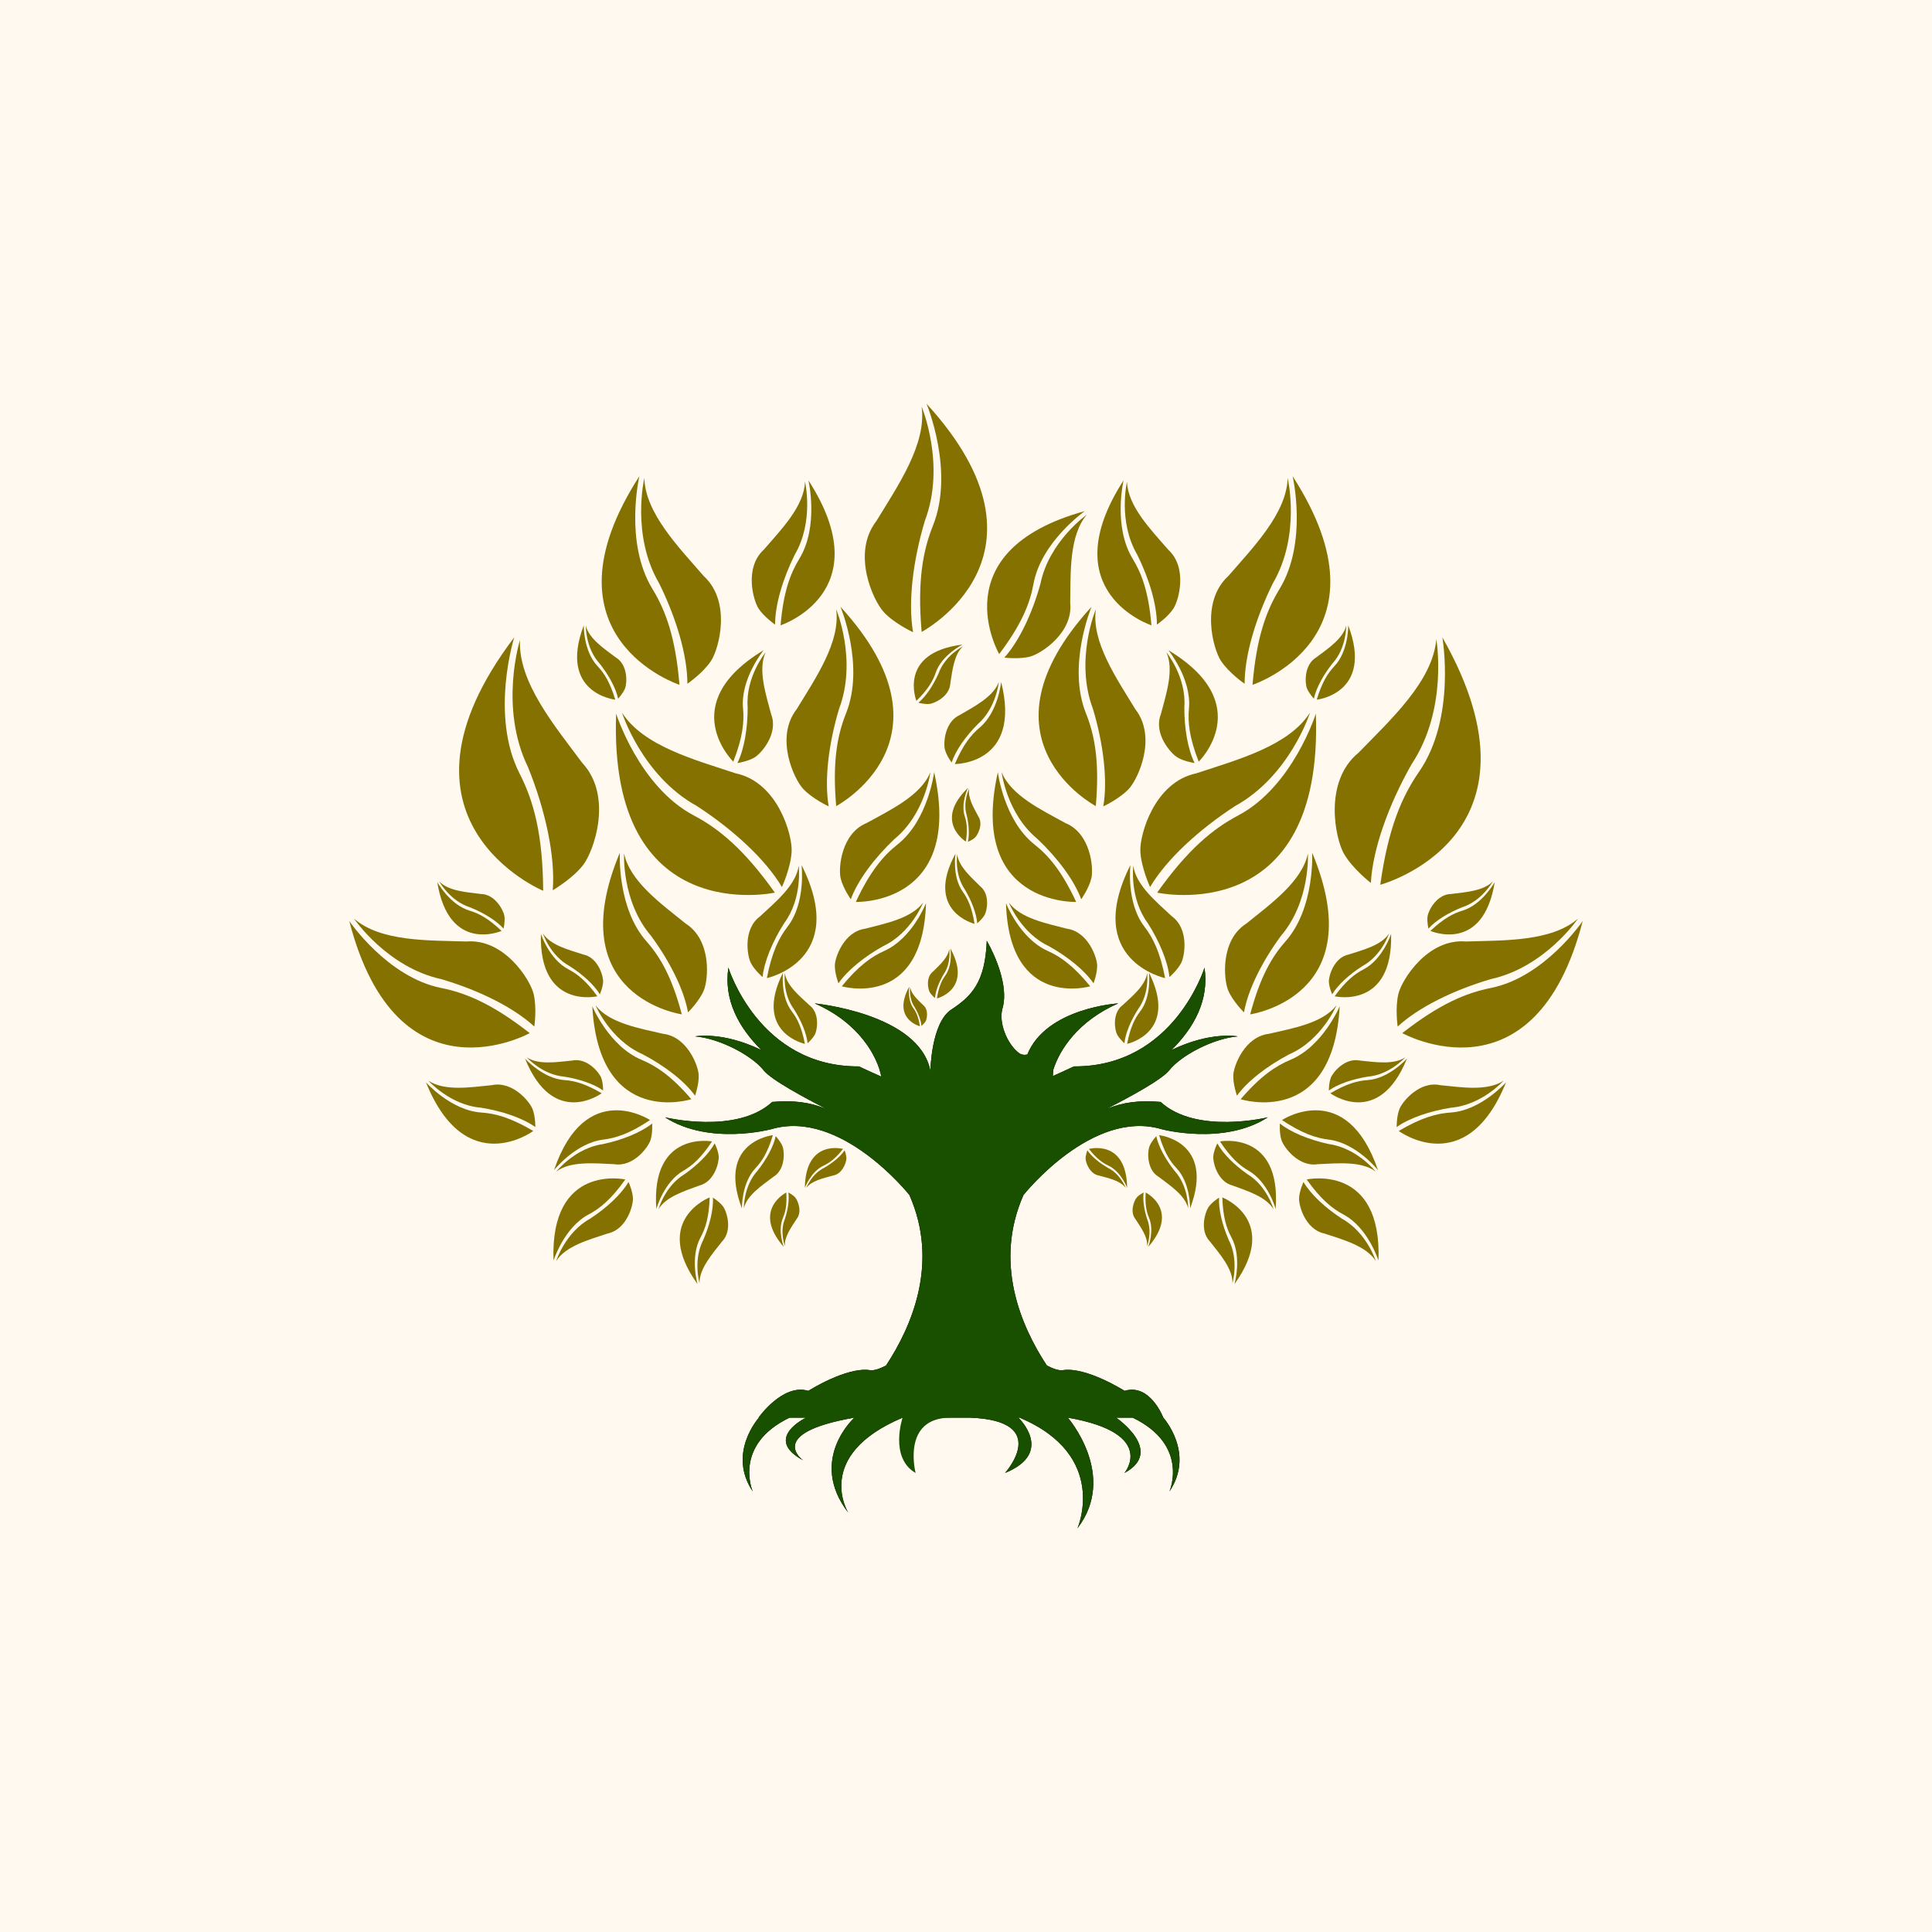 <?xml version="1.0" encoding="UTF-8" standalone="no"?><!DOCTYPE svg PUBLIC "-//W3C//DTD SVG 1.1//EN" "http://www.w3.org/Graphics/SVG/1.1/DTD/svg11.dtd"><svg width="100%" height="100%" viewBox="0 0 521 521" version="1.1" xmlns="http://www.w3.org/2000/svg" xmlns:xlink="http://www.w3.org/1999/xlink" xml:space="preserve" xmlns:serif="http://www.serif.com/" style="fill-rule:evenodd;clip-rule:evenodd;stroke-linejoin:round;stroke-miterlimit:2;"><rect x="0" y="0" width="521" height="521" fill="#333333" stroke="none"/><rect id="personal-website" serif:id="personal website" x="0" y="0" width="521" height="521" style="fill:none;"/><rect x="0" y="0" width="521" height="521" style="fill:#fff9f0;"/><g><g><g><g><g><path d="M217.401,320.392c-0,-0 1.423,-3.808 4.885,-5.49c2.308,-1.334 4.387,-3.058 5.479,-4.702c-0,0 0.491,1.225 0.483,2.23c-0.008,1.005 -1.071,4.19 -3.673,4.597c-2.582,0.709 -5.767,1.385 -7.174,3.365Z" style="fill:#857100;"/><path d="M227.349,309.836c-0,-0 -10.104,-2.794 -10.304,10.473c0,-0 1.646,-4.4 5.081,-5.994c1.574,-0.73 3.18,-1.895 5.223,-4.479Z" style="fill:#857100;"/></g><g><path d="M211.68,336.085c0,0 -1.481,-3.785 -0.026,-7.348c0.828,-2.534 1.226,-5.206 0.941,-7.158c0,-0 1.184,0.584 1.849,1.338c0.665,0.753 1.998,3.835 0.333,5.875c-1.45,2.251 -3.37,4.88 -3.097,7.293Z" style="fill:#857100;"/><path d="M212.042,321.585c0,0 -9.388,4.663 -0.682,14.676c0,-0 -1.711,-4.374 -0.217,-7.854c0.684,-1.595 1.103,-3.534 0.899,-6.822Z" style="fill:#857100;"/></g><g><path d="M200.596,325.798c0,-0 -0.115,-5.935 3.679,-10.08c2.415,-3.053 4.31,-6.511 4.908,-9.329c-0,-0 1.325,1.399 1.855,2.767c0.53,1.369 0.799,6.264 -2.513,8.216c-3.124,2.351 -7.083,4.982 -7.929,8.426Z" style="fill:#857100;"/><path d="M208.422,306.118c-0,0 -15.217,1.642 -8.353,19.759c0,-0 -0.132,-6.858 3.672,-10.869c1.744,-1.839 3.297,-4.284 4.681,-8.89Z" style="fill:#857100;"/></g><g><path d="M177.574,326.098c-0,0 1.743,-6.294 7.045,-9.473c3.507,-2.46 6.591,-5.511 8.107,-8.295c0,-0 0.958,1.891 1.087,3.501c0.129,1.609 -1.125,6.856 -5.232,7.874c-4.032,1.497 -9.034,3.028 -11.007,6.393Z" style="fill:#857100;"/><path d="M192.009,307.805c-0,0 -16.562,-3.049 -15.016,18.211c0,-0 2.015,-7.273 7.287,-10.307c2.416,-1.391 4.823,-3.481 7.729,-7.904Z" style="fill:#857100;"/></g><g><path d="M188.638,346.044c0,-0 -1.806,-6.277 1.051,-11.759c1.702,-3.931 2.735,-8.145 2.571,-11.311c0,0 1.806,1.111 2.758,2.416c0.952,1.304 2.626,6.432 -0.342,9.447c-2.653,3.385 -6.116,7.306 -6.038,11.207Z" style="fill:#857100;"/><path d="M191.375,322.903c-0,-0 -15.712,6.062 -3.275,23.374c0,-0 -2.086,-7.252 0.821,-12.596c1.332,-2.449 2.29,-5.489 2.454,-10.778Z" style="fill:#857100;"/></g><g><path d="M150.024,315.922c-0,0 5.021,-6.332 12.597,-7.397c5.181,-1.112 10.167,-3.101 13.238,-5.543c-0,0 0.179,2.618 -0.45,4.514c-0.629,1.896 -4.588,7.27 -9.759,6.449c-5.317,-0.238 -11.754,-0.906 -15.626,1.977Z" style="fill:#857100;"/><path d="M175.294,302.039c-0,-0 -17.402,-11.462 -25.892,13.509c0,0 5.803,-7.315 13.274,-8.23c3.424,-0.42 7.174,-1.641 12.618,-5.279Z" style="fill:#857100;"/></g><g><path d="M149.985,340.063c-0,-0 2.427,-7.708 9.122,-11.41c4.443,-2.89 8.389,-6.53 10.384,-9.907c-0,0 1.102,2.381 1.192,4.376c0.09,1.996 -1.688,8.43 -6.81,9.511c-5.051,1.677 -11.302,3.353 -13.888,7.43Z" style="fill:#857100;"/><path d="M168.626,318.067c0,-0 -20.348,-4.488 -19.356,21.868c0,0 2.806,-8.905 9.457,-12.43c3.048,-1.615 6.114,-4.096 9.899,-9.438Z" style="fill:#857100;"/></g><g><path d="M160.603,271.12c-0,0 3.926,9.343 12.716,13.188c5.882,3.093 11.232,7.18 14.116,11.165c-0,0 1.1,-3.1 0.981,-5.603c-0.12,-2.503 -3.087,-10.33 -9.608,-11.084c-6.502,-1.508 -14.502,-2.876 -18.205,-7.666Z" style="fill:#857100;"/><path d="M186.434,296.422c0,0 -24.888,7.966 -26.708,-25.06c-0,0 4.537,10.795 13.252,14.423c3.993,1.663 8.11,4.405 13.456,10.637Z" style="fill:#857100;"/></g><g><path d="M142.051,285.139c-0,0 4.166,4.696 10.087,5.197c4.066,0.64 8.018,1.969 10.504,3.731c-0,-0 0.027,-2.038 -0.542,-3.481c-0.57,-1.444 -3.871,-5.442 -7.845,-4.583c-4.113,0.412 -9.077,1.206 -12.204,-0.864Z" style="fill:#857100;"/><path d="M162.245,294.823c-0,-0 -13.005,9.635 -20.66,-9.367c-0,0 4.814,5.424 10.647,5.814c2.674,0.179 5.635,0.965 10.013,3.553Z" style="fill:#857100;"/></g><g><path d="M115.522,291.425c0,-0 5.835,6.577 14.129,7.279c5.696,0.897 11.232,2.758 14.714,5.226c-0,0 0.037,-2.854 -0.76,-4.876c-0.798,-2.022 -5.421,-7.622 -10.989,-6.42c-5.761,0.578 -12.714,1.691 -17.094,-1.209Z" style="fill:#857100;"/><path d="M143.808,304.989c-0,0 -18.216,13.497 -28.939,-13.12c0,-0 6.743,7.598 14.915,8.144c3.744,0.25 7.892,1.351 14.024,4.976Z" style="fill:#857100;"/></g><g><path d="M146.417,251.742c0,0 1.953,5.966 7.185,8.782c3.475,2.206 6.572,4.999 8.151,7.605c-0,-0 0.835,-1.859 0.888,-3.41c0.052,-1.551 -1.384,-6.532 -5.372,-7.327c-3.938,-1.259 -8.808,-2.506 -10.852,-5.65Z" style="fill:#857100;"/><path d="M161.087,268.664c0,-0 -15.765,3.662 -15.223,-16.817c-0,0 2.256,6.893 7.453,9.572c2.381,1.228 4.784,3.128 7.77,7.245Z" style="fill:#857100;"/></g><g><path d="M168.293,230.155c0,-0 -0.689,12.9 7.257,22.197c5.029,6.818 8.895,14.48 9.987,20.655c-0,-0 2.986,-2.945 4.24,-5.882c1.254,-2.938 2.201,-13.566 -4.861,-18.057c-6.62,-5.344 -15.038,-11.36 -16.623,-18.913Z" style="fill:#857100;"/><path d="M183.862,273.539c-0,0 -32.979,-4.695 -16.71,-43.594c0,-0 -0.794,14.905 7.185,23.912c3.657,4.128 6.856,9.561 9.525,19.682Z" style="fill:#857100;"/></g><g><path d="M215.387,233.464c-0,-0 1.073,8.761 -3.908,15.47c-3.109,4.883 -5.385,10.287 -5.841,14.547c0,0 -2.173,-1.867 -3.165,-3.811c-0.993,-1.944 -2.136,-9.144 2.468,-12.536c4.262,-3.953 9.719,-8.447 10.446,-13.67Z" style="fill:#857100;"/><path d="M206.805,263.766c0,-0 22.261,-4.745 9.349,-30.499c0,0 1.24,10.123 -3.778,16.636c-2.299,2.985 -4.225,6.839 -5.571,13.863Z" style="fill:#857100;"/></g><g><path d="M211.645,262.413c-0,0 -0.677,5.519 2.461,9.745c1.958,3.076 3.392,6.479 3.679,9.163c-0,-0 1.369,-1.177 1.994,-2.401c0.625,-1.224 1.345,-5.759 -1.555,-7.896c-2.685,-2.49 -6.121,-5.321 -6.579,-8.611Z" style="fill:#857100;"/><path d="M217.05,281.5c-0,0 -14.021,-2.988 -5.889,-19.21c0,-0 -0.781,6.376 2.38,10.478c1.448,1.881 2.661,4.308 3.509,8.732Z" style="fill:#857100;"/></g><g><path d="M248.943,243.384c-0,-0 -3.216,8.221 -10.785,11.759c-5.055,2.822 -9.625,6.496 -12.048,10.029c-0,0 -1.026,-2.675 -0.977,-4.857c0.05,-2.182 2.463,-9.061 8.125,-9.861c5.628,-1.454 12.565,-2.819 15.685,-7.07Z" style="fill:#857100;"/><path d="M227.001,265.977c0,-0 21.844,6.395 22.711,-22.402c-0,0 -3.716,9.498 -11.225,12.847c-3.441,1.535 -6.966,4.012 -11.486,9.555Z" style="fill:#857100;"/></g><g><path d="M250.897,208.232c0,0 -1.394,11.225 -9.676,18.012c-5.385,5.101 -9.898,11.109 -11.791,16.262c-0,0 -2.12,-2.998 -2.748,-5.723c-0.628,-2.725 0.194,-12.031 6.973,-14.813c6.529,-3.585 14.712,-7.472 17.242,-13.738Z" style="fill:#857100;"/><path d="M230.792,243.223c-0,0 29.146,1.037 21.121,-34.996c-0,0 -1.613,12.969 -9.879,19.502c-3.788,2.993 -7.382,7.183 -11.242,15.494Z" style="fill:#857100;"/></g><g><path d="M258.131,230.339c0,-0 -0.835,5.362 2.092,9.583c1.813,3.063 3.103,6.428 3.298,9.055c0,0 1.373,-1.104 2.021,-2.278c0.649,-1.175 1.495,-5.576 -1.266,-7.752c-2.54,-2.514 -5.803,-5.384 -6.145,-8.608Z" style="fill:#857100;"/><path d="M262.798,249.129c0,-0 -13.582,-3.36 -5.135,-18.926c0,-0 -0.963,6.195 1.989,10.297c1.354,1.88 2.46,4.286 3.146,8.629Z" style="fill:#857100;"/></g><g><path d="M245.453,266.162c0,0 -0.47,3.02 1.178,5.397c1.021,1.724 1.748,3.62 1.857,5.099c0,-0 0.773,-0.622 1.138,-1.283c0.366,-0.662 0.842,-3.14 -0.713,-4.365c-1.43,-1.416 -3.267,-3.032 -3.46,-4.848Z" style="fill:#857100;"/><path d="M248.081,276.743c0,0 -7.648,-1.892 -2.891,-10.657c-0,-0 -0.543,3.488 1.12,5.798c0.762,1.059 1.385,2.414 1.771,4.859Z" style="fill:#857100;"/></g><g><path d="M255.975,255.877c-0,0 0.594,3.817 -1.489,6.823c-1.291,2.18 -2.21,4.576 -2.348,6.446c-0,-0 -0.977,-0.786 -1.439,-1.622c-0.462,-0.836 -1.064,-3.969 0.901,-5.519c1.808,-1.789 4.131,-3.833 4.375,-6.128Z" style="fill:#857100;"/><path d="M252.652,269.253c0,0 9.669,-2.391 3.656,-13.473c-0,0 0.686,4.411 -1.416,7.331c-0.964,1.338 -1.751,3.051 -2.24,6.142Z" style="fill:#857100;"/></g><g><path d="M259.705,174.286c-0,-0 -4.849,2.435 -6.585,7.27c-1.439,3.255 -3.428,6.261 -5.453,7.946c-0,-0 1.696,0.475 3.029,0.321c1.332,-0.155 5.406,-2.023 5.573,-5.535c0.57,-3.527 1.011,-7.851 3.436,-10.002Z" style="fill:#857100;"/><path d="M247.124,189.001c-0,0 -5.157,-13.006 12.42,-15.175c-0,-0 -5.602,2.815 -7.225,7.602c-0.744,2.193 -2.06,4.492 -5.195,7.573Z" style="fill:#857100;"/></g><g><path d="M225.488,164.294c0,0 5.768,13.716 0.772,26.885c-2.798,9.348 -4.007,19.158 -2.788,26.276c-0,0 -4.383,-2.03 -6.886,-4.726c-2.502,-2.696 -7.664,-13.848 -1.757,-21.465c5.096,-8.368 11.88,-18.165 10.659,-26.97Z" style="fill:#857100;"/><path d="M225.495,217.381c-0,-0 33.921,-17.923 1.148,-53.758c0,-0 6.662,15.848 1.517,28.716c-2.358,5.898 -3.711,13.032 -2.665,25.042Z" style="fill:#857100;"/></g><g><path d="M206.466,175.893c-0,0 -5.459,6.676 -4.845,14.816c0.02,5.655 -0.919,11.305 -2.766,15.061c0,0 2.77,-0.408 4.603,-1.496c1.834,-1.087 6.535,-6.437 4.502,-11.641c-1.458,-5.488 -3.619,-12.047 -1.494,-16.74Z" style="fill:#857100;"/><path d="M197.743,205.396c0,0 -15.909,-15.532 8.191,-30.066c0,0 -6.305,7.714 -5.559,15.711c0.341,3.665 -0.078,7.852 -2.632,14.355Z" style="fill:#857100;"/></g><g><path d="M157.962,168.708c-0,-0 -0.115,6.024 3.739,10.23c2.453,3.098 4.378,6.607 4.987,9.468c-0,-0 1.344,-1.421 1.882,-2.81c0.537,-1.39 0.808,-6.359 -2.556,-8.339c-3.172,-2.385 -7.192,-5.054 -8.052,-8.549Z" style="fill:#857100;"/><path d="M165.915,188.681c0,0 -15.448,-1.659 -8.489,-20.053c0,0 -0.131,6.961 3.734,11.031c1.77,1.866 3.349,4.347 4.755,9.022Z" style="fill:#857100;"/></g><g><path d="M118.421,237.668c-0,-0 2.898,5.283 8.333,7.014c3.669,1.466 7.085,3.553 9.036,5.732c0,-0 0.46,-1.902 0.235,-3.374c-0.225,-1.473 -2.463,-5.918 -6.366,-5.962c-3.938,-0.491 -8.753,-0.806 -11.238,-3.41Z" style="fill:#857100;"/><path d="M135.257,251.036c0,0 -14.226,6.247 -17.34,-13.171c-0,-0 3.349,6.103 8.726,7.712c2.464,0.737 5.068,2.104 8.614,5.459Z" style="fill:#857100;"/></g></g><g><path d="M167.732,192.169c0,0 5.378,17.019 20.173,25.18c9.817,6.374 18.54,14.404 22.954,21.859c-0,0 2.43,-5.26 2.625,-9.668c0.194,-4.408 -3.746,-18.613 -15.062,-20.99c-11.158,-3.693 -24.969,-7.382 -30.69,-16.381Z" style="fill:#857100;"/><path d="M208.951,240.711c0,-0 -44.932,9.955 -42.796,-48.259c0,0 6.216,19.663 20.913,27.434c6.736,3.56 13.513,9.033 21.883,20.825Z" style="fill:#857100;"/></g><g><path d="M140.224,172.591c0,0 -5.729,18.152 2.187,34.338c4.667,11.577 7.364,23.93 6.65,33.142c0,-0 5.344,-3.103 8.214,-6.833c2.869,-3.729 8.13,-18.543 -0.293,-27.549c-7.478,-10.059 -17.275,-21.738 -16.758,-33.098Z" style="fill:#857100;"/><path d="M146.475,240.214c0,-0 -45.322,-18.831 -7.801,-68.342c-0,0 -6.617,20.973 1.454,36.758c3.699,7.234 6.263,16.163 6.347,31.584Z" style="fill:#857100;"/></g><g><path d="M173.753,128.912c0,0 -3.608,15.437 3.991,28.378c4.609,9.319 7.631,19.407 7.622,27.102c0,-0 4.241,-2.916 6.388,-6.195c2.147,-3.279 5.578,-15.914 -1.987,-22.86c-6.848,-7.88 -15.724,-16.958 -16.014,-26.425Z" style="fill:#857100;"/><path d="M183.228,184.674c-0,0 -38.832,-12.767 -10.808,-56.261c0,0 -4.167,17.837 3.536,30.434c3.53,5.774 6.225,13.026 7.272,25.827Z" style="fill:#857100;"/></g><g><path d="M217.084,129.883c-0,-0 2.507,10.726 -2.773,19.717c-3.203,6.476 -5.303,13.485 -5.296,18.832c-0,-0 -2.947,-2.026 -4.439,-4.304c-1.492,-2.279 -3.876,-11.058 1.381,-15.884c4.758,-5.476 10.925,-11.784 11.127,-18.361Z" style="fill:#857100;"/><path d="M210.5,168.628c0,0 26.982,-8.871 7.51,-39.092c0,-0 2.895,12.393 -2.457,21.147c-2.452,4.011 -4.325,9.05 -5.053,17.945Z" style="fill:#857100;"/></g><g><path d="M95.46,247.724c-0,-0 8.891,13.125 23.553,16.323c9.973,2.937 19.434,7.563 25.08,12.79c0,0 0.736,-5.093 -0.215,-8.895c-0.952,-3.802 -7.906,-14.896 -18.141,-14.051c-10.435,-0.316 -23.127,0.043 -30.277,-6.167Z" style="fill:#857100;"/><path d="M142.85,278.6c0,0 -35.727,19.862 -48.661,-30.236c-0,0 10.275,15.164 24.755,18.054c6.636,1.324 13.792,4.265 23.906,12.182Z" style="fill:#857100;"/></g></g><g><g><g><path d="M303.599,320.392c0,-0 -1.423,-3.808 -4.885,-5.49c-2.308,-1.334 -4.387,-3.058 -5.479,-4.702c0,0 -0.491,1.225 -0.483,2.23c0.008,1.005 1.071,4.19 3.673,4.597c2.582,0.709 5.767,1.385 7.174,3.365Z" style="fill:#857100;"/><path d="M293.651,309.836c0,-0 10.104,-2.794 10.304,10.473c-0,-0 -1.646,-4.4 -5.081,-5.994c-1.574,-0.73 -3.18,-1.895 -5.223,-4.479Z" style="fill:#857100;"/></g><g><path d="M309.32,336.085c-0,0 1.481,-3.785 0.026,-7.348c-0.828,-2.534 -1.226,-5.206 -0.941,-7.158c-0,-0 -1.184,0.584 -1.849,1.338c-0.665,0.753 -1.998,3.835 -0.333,5.875c1.45,2.251 3.37,4.88 3.097,7.293Z" style="fill:#857100;"/><path d="M308.958,321.585c-0,0 9.388,4.663 0.682,14.676c-0,-0 1.711,-4.374 0.217,-7.854c-0.684,-1.595 -1.103,-3.534 -0.899,-6.822Z" style="fill:#857100;"/></g><g><path d="M320.404,325.798c-0,-0 0.115,-5.935 -3.679,-10.08c-2.415,-3.053 -4.31,-6.511 -4.908,-9.329c0,-0 -1.325,1.399 -1.855,2.767c-0.53,1.369 -0.799,6.264 2.513,8.216c3.124,2.351 7.083,4.982 7.929,8.426Z" style="fill:#857100;"/><path d="M312.578,306.118c0,0 15.217,1.642 8.353,19.759c-0,-0 0.132,-6.858 -3.672,-10.869c-1.744,-1.839 -3.297,-4.284 -4.681,-8.89Z" style="fill:#857100;"/></g><g><path d="M343.426,326.098c0,0 -1.743,-6.294 -7.045,-9.473c-3.507,-2.46 -6.591,-5.511 -8.107,-8.295c-0,-0 -0.958,1.891 -1.087,3.501c-0.129,1.609 1.125,6.856 5.232,7.874c4.032,1.497 9.034,3.028 11.007,6.393Z" style="fill:#857100;"/><path d="M328.991,307.805c0,0 16.562,-3.049 15.016,18.211c-0,-0 -2.015,-7.273 -7.287,-10.307c-2.416,-1.391 -4.823,-3.481 -7.729,-7.904Z" style="fill:#857100;"/></g><g><path d="M332.362,346.044c-0,-0 1.806,-6.277 -1.051,-11.759c-1.702,-3.931 -2.735,-8.145 -2.571,-11.311c-0,0 -1.806,1.111 -2.758,2.416c-0.952,1.304 -2.626,6.432 0.342,9.447c2.653,3.385 6.116,7.306 6.038,11.207Z" style="fill:#857100;"/><path d="M329.625,322.903c0,-0 15.712,6.062 3.275,23.374c-0,-0 2.086,-7.252 -0.821,-12.596c-1.332,-2.449 -2.29,-5.489 -2.454,-10.778Z" style="fill:#857100;"/></g><g><path d="M370.976,315.922c0,0 -5.021,-6.332 -12.597,-7.397c-5.181,-1.112 -10.167,-3.101 -13.238,-5.543c0,0 -0.179,2.618 0.45,4.514c0.629,1.896 4.588,7.27 9.759,6.449c5.317,-0.238 11.754,-0.906 15.626,1.977Z" style="fill:#857100;"/><path d="M345.706,302.039c0,-0 17.402,-11.462 25.892,13.509c-0,0 -5.803,-7.315 -13.274,-8.23c-3.424,-0.42 -7.174,-1.641 -12.618,-5.279Z" style="fill:#857100;"/></g><g><path d="M371.015,340.063c0,-0 -2.427,-7.708 -9.122,-11.41c-4.443,-2.89 -8.389,-6.53 -10.384,-9.907c0,0 -1.102,2.381 -1.192,4.376c-0.09,1.996 1.688,8.43 6.81,9.511c5.051,1.677 11.302,3.353 13.888,7.43Z" style="fill:#857100;"/><path d="M352.374,318.067c-0,-0 20.348,-4.488 19.356,21.868c-0,0 -2.806,-8.905 -9.457,-12.43c-3.048,-1.615 -6.114,-4.096 -9.899,-9.438Z" style="fill:#857100;"/></g><g><path d="M360.397,271.12c0,0 -3.926,9.343 -12.716,13.188c-5.882,3.093 -11.232,7.18 -14.116,11.165c0,0 -1.1,-3.1 -0.981,-5.603c0.12,-2.503 3.087,-10.33 9.608,-11.084c6.502,-1.508 14.502,-2.876 18.205,-7.666Z" style="fill:#857100;"/><path d="M334.566,296.422c-0,0 24.888,7.966 26.708,-25.06c0,0 -4.537,10.795 -13.252,14.423c-3.993,1.663 -8.11,4.405 -13.456,10.637Z" style="fill:#857100;"/></g><g><path d="M378.949,285.139c0,0 -4.166,4.696 -10.087,5.197c-4.066,0.64 -8.018,1.969 -10.504,3.731c0,-0 -0.027,-2.038 0.542,-3.481c0.57,-1.444 3.871,-5.442 7.845,-4.583c4.113,0.412 9.077,1.206 12.204,-0.864Z" style="fill:#857100;"/><path d="M358.755,294.823c0,-0 13.005,9.635 20.66,-9.367c0,0 -4.814,5.424 -10.647,5.814c-2.674,0.179 -5.635,0.965 -10.013,3.553Z" style="fill:#857100;"/></g><g><path d="M405.478,291.425c-0,-0 -5.835,6.577 -14.129,7.279c-5.696,0.897 -11.232,2.758 -14.714,5.226c0,0 -0.037,-2.854 0.76,-4.876c0.798,-2.022 5.421,-7.622 10.989,-6.42c5.761,0.578 12.714,1.691 17.094,-1.209Z" style="fill:#857100;"/><path d="M377.192,304.989c0,0 18.216,13.497 28.939,-13.12c-0,-0 -6.743,7.598 -14.915,8.144c-3.744,0.25 -7.892,1.351 -14.024,4.976Z" style="fill:#857100;"/></g><g><path d="M374.583,251.742c-0,0 -1.953,5.966 -7.185,8.782c-3.475,2.206 -6.572,4.999 -8.151,7.605c0,-0 -0.835,-1.859 -0.888,-3.41c-0.052,-1.551 1.384,-6.532 5.372,-7.327c3.938,-1.259 8.808,-2.506 10.852,-5.65Z" style="fill:#857100;"/><path d="M359.913,268.664c-0,-0 15.765,3.662 15.223,-16.817c0,0 -2.256,6.893 -7.453,9.572c-2.381,1.228 -4.784,3.128 -7.77,7.245Z" style="fill:#857100;"/></g><g><path d="M352.707,230.155c-0,-0 0.689,12.9 -7.257,22.197c-5.029,6.818 -8.895,14.48 -9.987,20.655c0,-0 -2.986,-2.945 -4.24,-5.882c-1.254,-2.938 -2.201,-13.566 4.861,-18.057c6.62,-5.344 15.038,-11.36 16.623,-18.913Z" style="fill:#857100;"/><path d="M337.138,273.539c0,0 32.979,-4.695 16.71,-43.594c-0,-0 0.794,14.905 -7.185,23.912c-3.657,4.128 -6.856,9.561 -9.525,19.682Z" style="fill:#857100;"/></g><g><path d="M305.613,233.464c0,-0 -1.073,8.761 3.908,15.47c3.109,4.883 5.385,10.287 5.841,14.547c-0,0 2.173,-1.867 3.165,-3.811c0.993,-1.944 2.136,-9.144 -2.468,-12.536c-4.262,-3.953 -9.719,-8.447 -10.446,-13.67Z" style="fill:#857100;"/><path d="M314.195,263.766c-0,-0 -22.261,-4.745 -9.349,-30.499c-0,0 -1.24,10.123 3.778,16.636c2.299,2.985 4.225,6.839 5.571,13.863Z" style="fill:#857100;"/></g><g><path d="M309.355,262.413c0,0 0.677,5.519 -2.461,9.745c-1.958,3.076 -3.392,6.479 -3.679,9.163c0,-0 -1.369,-1.177 -1.994,-2.401c-0.625,-1.224 -1.345,-5.759 1.555,-7.896c2.685,-2.49 6.121,-5.321 6.579,-8.611Z" style="fill:#857100;"/><path d="M303.95,281.5c0,0 14.021,-2.988 5.889,-19.21c-0,-0 0.781,6.376 -2.38,10.478c-1.448,1.881 -2.661,4.308 -3.509,8.732Z" style="fill:#857100;"/></g><g><path d="M272.057,243.384c0,-0 3.216,8.221 10.785,11.759c5.055,2.822 9.625,6.496 12.048,10.029c0,0 1.026,-2.675 0.977,-4.857c-0.05,-2.182 -2.463,-9.061 -8.125,-9.861c-5.628,-1.454 -12.565,-2.819 -15.685,-7.07Z" style="fill:#857100;"/><path d="M293.999,265.977c-0,-0 -21.844,6.395 -22.711,-22.402c0,0 3.716,9.498 11.225,12.847c3.441,1.535 6.966,4.012 11.486,9.555Z" style="fill:#857100;"/></g><g><path d="M270.103,208.232c-0,0 1.394,11.225 9.676,18.012c5.385,5.101 9.898,11.109 11.791,16.262c0,0 2.12,-2.998 2.748,-5.723c0.628,-2.725 -0.194,-12.031 -6.973,-14.813c-6.529,-3.585 -14.712,-7.472 -17.242,-13.738Z" style="fill:#857100;"/><path d="M290.208,243.223c0,0 -29.146,1.037 -21.121,-34.996c0,0 1.613,12.969 9.879,19.502c3.788,2.993 7.382,7.183 11.242,15.494Z" style="fill:#857100;"/></g><g><path d="M261.364,212.633c0,0 -1.787,3.601 -0.663,7.237c0.596,2.569 0.756,5.234 0.307,7.133c-0,0 1.216,-0.473 1.937,-1.158c0.72,-0.684 2.301,-3.604 0.837,-5.758c-1.233,-2.343 -2.896,-5.1 -2.418,-7.454Z" style="fill:#857100;"/><path d="M260.463,226.949c0,-0 -8.843,-5.408 0.601,-14.516c0,-0 -2.065,4.161 -0.895,7.718c0.536,1.63 0.78,3.577 0.294,6.798Z" style="fill:#857100;"/></g><g><path d="M269.342,183.934c-0,-0 -0.664,7.001 -5.688,11.368c-3.254,3.268 -5.95,7.083 -7.033,10.32c-0,0 -1.372,-1.825 -1.811,-3.507c-0.44,-1.682 -0.098,-7.48 4.065,-9.332c3.993,-2.346 9.007,-4.91 10.467,-8.849Z" style="fill:#857100;"/><path d="M257.48,206.043c-0,0 18.132,0.117 12.493,-22.131c-0,0 -0.768,8.089 -5.787,12.298c-2.3,1.929 -4.458,4.598 -6.706,9.833Z" style="fill:#857100;"/></g><g><path d="M295.512,164.294c-0,0 -5.768,13.716 -0.772,26.885c2.798,9.348 4.007,19.158 2.788,26.276c0,0 4.383,-2.03 6.886,-4.726c2.502,-2.696 7.664,-13.848 1.757,-21.465c-5.096,-8.368 -11.88,-18.165 -10.659,-26.97Z" style="fill:#857100;"/><path d="M295.505,217.381c0,-0 -33.921,-17.923 -1.148,-53.758c-0,-0 -6.662,15.848 -1.517,28.716c2.358,5.898 3.711,13.032 2.665,25.042Z" style="fill:#857100;"/></g><g><path d="M248.532,109.641c-0,-0 6.602,15.7 0.883,30.774c-3.203,10.701 -4.587,21.93 -3.191,30.078c-0,-0 -5.017,-2.324 -7.882,-5.41c-2.864,-3.087 -8.774,-15.852 -2.012,-24.57c5.834,-9.58 13.6,-20.794 12.202,-30.872Z" style="fill:#857100;"/><path d="M248.539,170.407c0,0 38.829,-20.516 1.315,-61.535c-0,0 7.625,18.141 1.736,32.871c-2.699,6.751 -4.247,14.917 -3.051,28.664Z" style="fill:#857100;"/></g><g><path d="M293.057,138.814c0,0 -10.18,7.143 -12.5,18.685c-2.177,7.86 -5.683,15.341 -9.711,19.837c-0,-0 4.004,0.512 6.974,-0.284c2.97,-0.795 11.583,-6.392 10.789,-14.41c0.114,-8.189 -0.331,-18.139 4.448,-23.828Z" style="fill:#857100;"/><path d="M269.447,176.383c0,0 -16.038,-27.768 23.092,-38.558c-0,0 -11.762,8.255 -13.843,19.65c-0.954,5.222 -3.169,10.873 -9.249,18.908Z" style="fill:#857100;"/></g><g><path d="M314.534,175.893c0,0 5.459,6.676 4.845,14.816c-0.02,5.655 0.919,11.305 2.766,15.061c-0,0 -2.77,-0.408 -4.603,-1.496c-1.834,-1.087 -6.535,-6.437 -4.502,-11.641c1.458,-5.488 3.619,-12.047 1.494,-16.74Z" style="fill:#857100;"/><path d="M323.257,205.396c-0,0 15.909,-15.532 -8.191,-30.066c-0,0 6.305,7.714 5.559,15.711c-0.341,3.665 0.078,7.852 2.632,14.355Z" style="fill:#857100;"/></g><g><path d="M363.038,168.708c0,-0 0.115,6.024 -3.739,10.23c-2.453,3.098 -4.378,6.607 -4.987,9.468c0,-0 -1.344,-1.421 -1.882,-2.81c-0.537,-1.39 -0.808,-6.359 2.556,-8.339c3.172,-2.385 7.192,-5.054 8.052,-8.549Z" style="fill:#857100;"/><path d="M355.085,188.681c-0,0 15.448,-1.659 8.489,-20.053c-0,0 0.131,6.961 -3.734,11.031c-1.77,1.866 -3.349,4.347 -4.755,9.022Z" style="fill:#857100;"/></g><g><path d="M402.579,237.668c0,-0 -2.898,5.283 -8.333,7.014c-3.669,1.466 -7.085,3.553 -9.036,5.732c-0,-0 -0.46,-1.902 -0.235,-3.374c0.225,-1.473 2.463,-5.918 6.366,-5.962c3.938,-0.491 8.753,-0.806 11.238,-3.41Z" style="fill:#857100;"/><path d="M385.743,251.036c-0,0 14.226,6.247 17.34,-13.171c0,-0 -3.349,6.103 -8.726,7.712c-2.464,0.737 -5.068,2.104 -8.614,5.459Z" style="fill:#857100;"/></g></g><g><path d="M353.268,192.169c-0,0 -5.378,17.019 -20.173,25.18c-9.817,6.374 -18.54,14.404 -22.954,21.859c0,0 -2.43,-5.26 -2.625,-9.668c-0.194,-4.408 3.746,-18.613 15.062,-20.99c11.158,-3.693 24.969,-7.382 30.69,-16.381Z" style="fill:#857100;"/><path d="M312.049,240.711c-0,-0 44.932,9.955 42.796,-48.259c-0,0 -6.216,19.663 -20.913,27.434c-6.736,3.56 -13.513,9.033 -21.883,20.825Z" style="fill:#857100;"/></g><g><path d="M387.332,172.381c-0,-0 3.287,18.748 -6.695,33.749c-6.152,10.861 -10.453,22.751 -10.961,31.976c0,0 -4.887,-3.78 -7.24,-7.855c-2.353,-4.075 -5.616,-19.454 3.921,-27.27c8.739,-8.986 19.99,-19.272 20.975,-30.6Z" style="fill:#857100;"/><path d="M372.221,238.589c-0,0 47.409,-12.692 16.742,-66.717c0,0 3.795,21.662 -6.286,36.246c-4.621,6.683 -8.34,15.196 -10.456,30.471Z" style="fill:#857100;"/></g><g><path d="M347.247,128.912c-0,0 3.608,15.437 -3.991,28.378c-4.609,9.319 -7.631,19.407 -7.622,27.102c-0,-0 -4.241,-2.916 -6.388,-6.195c-2.147,-3.279 -5.578,-15.914 1.987,-22.86c6.848,-7.88 15.724,-16.958 16.014,-26.425Z" style="fill:#857100;"/><path d="M337.772,184.674c0,0 38.832,-12.767 10.808,-56.261c-0,0 4.167,17.837 -3.536,30.434c-3.53,5.774 -6.225,13.026 -7.272,25.827Z" style="fill:#857100;"/></g><g><path d="M303.916,129.883c0,-0 -2.507,10.726 2.773,19.717c3.203,6.476 5.303,13.485 5.296,18.832c0,-0 2.947,-2.026 4.439,-4.304c1.492,-2.279 3.876,-11.058 -1.381,-15.884c-4.758,-5.476 -10.925,-11.784 -11.127,-18.361Z" style="fill:#857100;"/><path d="M310.5,168.628c-0,0 -26.982,-8.871 -7.51,-39.092c-0,-0 -2.895,12.393 2.457,21.147c2.452,4.011 4.325,9.05 5.053,17.945Z" style="fill:#857100;"/></g><g><path d="M425.54,247.724c0,-0 -8.891,13.125 -23.553,16.323c-9.973,2.937 -19.434,7.563 -25.08,12.79c-0,0 -0.736,-5.093 0.215,-8.895c0.952,-3.802 7.906,-14.896 18.141,-14.051c10.435,-0.316 23.127,0.043 30.277,-6.167Z" style="fill:#857100;"/><path d="M378.15,278.6c-0,0 35.727,19.862 48.661,-30.236c0,0 -10.275,15.164 -24.755,18.054c-6.636,1.324 -13.792,4.265 -23.906,12.182Z" style="fill:#857100;"/></g></g><path d="M287.96,382.302c0,-0 13.546,15.562 2.6,29.826c0,-0 8.617,-19.624 -15.604,-29.826l-31.555,-0c-24.221,10.202 -14.666,25.607 -14.666,25.607c-10.946,-14.264 1.662,-25.607 1.662,-25.607l-0.023,-0c-24.22,4.229 -13.787,11.505 -13.787,11.505c-10.945,-5.913 0.783,-11.505 0.783,-11.505l-4.457,-0c-15.395,7.411 -9.918,19.908 -9.918,19.908c-6.958,-10.362 1.652,-19.908 1.652,-19.908l-0.1,-0c-0,-0 6.536,-9.337 13.428,-7.233c-0,0 10.291,-6.535 16.63,-5.584c1.108,0.166 2.589,-0.351 4.329,-1.251c7.056,-10.709 14.331,-27.784 6.313,-45.955l0.004,-0.004c-0.165,-0.208 -18.572,-23.322 -37.252,-17.768c-0,-0 -16.737,4.493 -28.655,-3.206c-0,0 19.272,4.727 28.908,-4.148c5.774,-0.468 9.915,0.024 14.611,1.89c-5.675,-2.883 -14.881,-7.811 -16.951,-10.433c-3.043,-3.854 -11.563,-8.52 -18.46,-9.129c-0,0 7.278,-1.451 17.869,3.676c-6.117,-6.062 -10.189,-13.492 -8.901,-22.218c-0,-0 8.201,26.769 35.203,26.634c2.381,1.119 4.374,2.026 6.031,2.75c-0.986,-5.288 -5.852,-14.442 -17.968,-19.741c0,0 28.202,2.696 31.213,18.196c0,-0 0.181,-12.941 5.632,-16.527c5.451,-3.586 9.152,-7.318 9.568,-18.563c-0,0 6.384,10.747 4.249,18.205c-1.084,3.786 1.102,9.365 4.258,11.947c0.745,0.609 1.577,0.715 2.427,0.534c5.131,-12.635 24.518,-13.792 24.518,-13.792c-10.85,4.745 -15.886,12.582 -17.528,17.965c-0.031,0.562 -0.066,1.11 -0.101,1.628c1.588,-0.699 3.472,-1.558 5.693,-2.602c27.001,0.135 35.203,-26.634 35.203,-26.634c1.287,8.726 -2.784,16.156 -8.902,22.218c10.591,-5.127 17.87,-3.676 17.87,-3.676c-6.898,0.609 -15.418,5.275 -18.461,9.129c-2.07,2.622 -11.276,7.55 -16.95,10.433c4.695,-1.866 8.836,-2.358 14.61,-1.89c9.636,8.875 28.909,4.148 28.909,4.148c-11.919,7.699 -28.655,3.206 -28.655,3.206c-18.681,-5.554 -37.088,17.56 -37.253,17.768l0.004,0.004c-8.018,18.171 -0.743,35.246 6.314,45.955c1.739,0.9 3.22,1.417 4.328,1.251c6.339,-0.951 16.631,5.584 16.631,5.584c6.891,-2.104 10.443,7.233 10.443,7.233l0.004,-0c-0,-0 8.61,9.546 1.652,19.908c0,-0 5.478,-12.497 -9.918,-19.908l-4.457,-0c-0,-0 13.191,9 2.245,14.913c0,-0 8.972,-10.684 -15.249,-14.913l-0.023,-0Zm-13.328,-0c-0,-0 9.911,9.407 -3.608,14.913c-0,-0 12.705,-14.066 -9.396,-14.913l13.004,-0Z"/><path d="M243.401,382.302c-24.221,10.202 -14.666,25.607 -14.666,25.607c-10.946,-14.264 1.662,-25.607 1.662,-25.607l-0.023,-0c-24.22,4.229 -13.787,11.505 -13.787,11.505c-10.945,-5.913 0.783,-11.505 0.783,-11.505l-4.457,-0c-15.395,7.411 -9.918,19.908 -9.918,19.908c-6.958,-10.362 1.652,-19.908 1.652,-19.908l-0.1,-0c-0,-0 6.536,-9.337 13.428,-7.233c-0,0 10.291,-6.535 16.63,-5.584c1.108,0.166 2.589,-0.351 4.329,-1.251c7.056,-10.709 14.331,-27.784 6.313,-45.955l0.004,-0.004c-0.165,-0.208 -18.572,-23.322 -37.252,-17.768c-0,-0 -16.737,4.493 -28.655,-3.206c-0,0 19.272,4.727 28.908,-4.148c5.774,-0.468 9.915,0.024 14.611,1.89c-5.675,-2.883 -14.881,-7.811 -16.951,-10.433c-3.043,-3.854 -11.563,-8.52 -18.46,-9.129c-0,0 7.278,-1.451 17.869,3.676c-6.117,-6.062 -10.189,-13.492 -8.901,-22.218c-0,-0 8.201,26.769 35.203,26.634c2.381,1.119 4.374,2.026 6.031,2.75c-0.986,-5.288 -5.852,-14.442 -17.968,-19.741c0,0 28.202,2.696 31.213,18.196c0,-0 0.181,-12.941 5.632,-16.527c5.451,-3.586 9.152,-7.318 9.568,-18.563c-0,0 6.384,10.747 4.249,18.205c-1.084,3.786 1.102,9.365 4.258,11.947c0.745,0.609 1.577,0.715 2.427,0.534c5.131,-12.635 24.518,-13.792 24.518,-13.792c-10.85,4.745 -15.886,12.582 -17.528,17.965c-0.031,0.562 -0.066,1.11 -0.101,1.628c1.588,-0.699 3.472,-1.558 5.693,-2.602c27.001,0.135 35.203,-26.634 35.203,-26.634c1.287,8.726 -2.784,16.156 -8.902,22.218c10.591,-5.127 17.87,-3.676 17.87,-3.676c-6.898,0.609 -15.418,5.275 -18.461,9.129c-2.07,2.622 -11.276,7.55 -16.95,10.433c4.695,-1.866 8.836,-2.358 14.61,-1.89c9.636,8.875 28.909,4.148 28.909,4.148c-11.919,7.699 -28.655,3.206 -28.655,3.206c-18.681,-5.554 -37.088,17.56 -37.253,17.768l0.004,0.004c-8.018,18.171 -0.743,35.246 6.314,45.955c1.739,0.9 3.22,1.417 4.328,1.251c6.339,-0.951 16.631,5.584 16.631,5.584c6.891,-2.104 10.443,7.233 10.443,7.233l0.004,-0c-0,-0 8.61,9.546 1.652,19.908c0,-0 5.478,-12.497 -9.918,-19.908l-4.457,-0c-0,-0 13.191,9 2.245,14.913c0,-0 8.972,-10.684 -15.249,-14.913l-0.023,-0c0,-0 13.546,15.562 2.6,29.826c0,-0 8.617,-19.624 -15.604,-29.826l-25.086,-0l6.468,-0c-13.348,-0 -9.424,14.913 -9.424,14.913c-7.169,-4.141 -3.513,-14.913 -3.513,-14.913Zm31.231,-0c-0,-0 9.911,9.407 -3.608,14.913c-0,-0 12.705,-14.066 -9.396,-14.913l13.004,-0Z" style="fill:#185000;"/></g></g></svg>